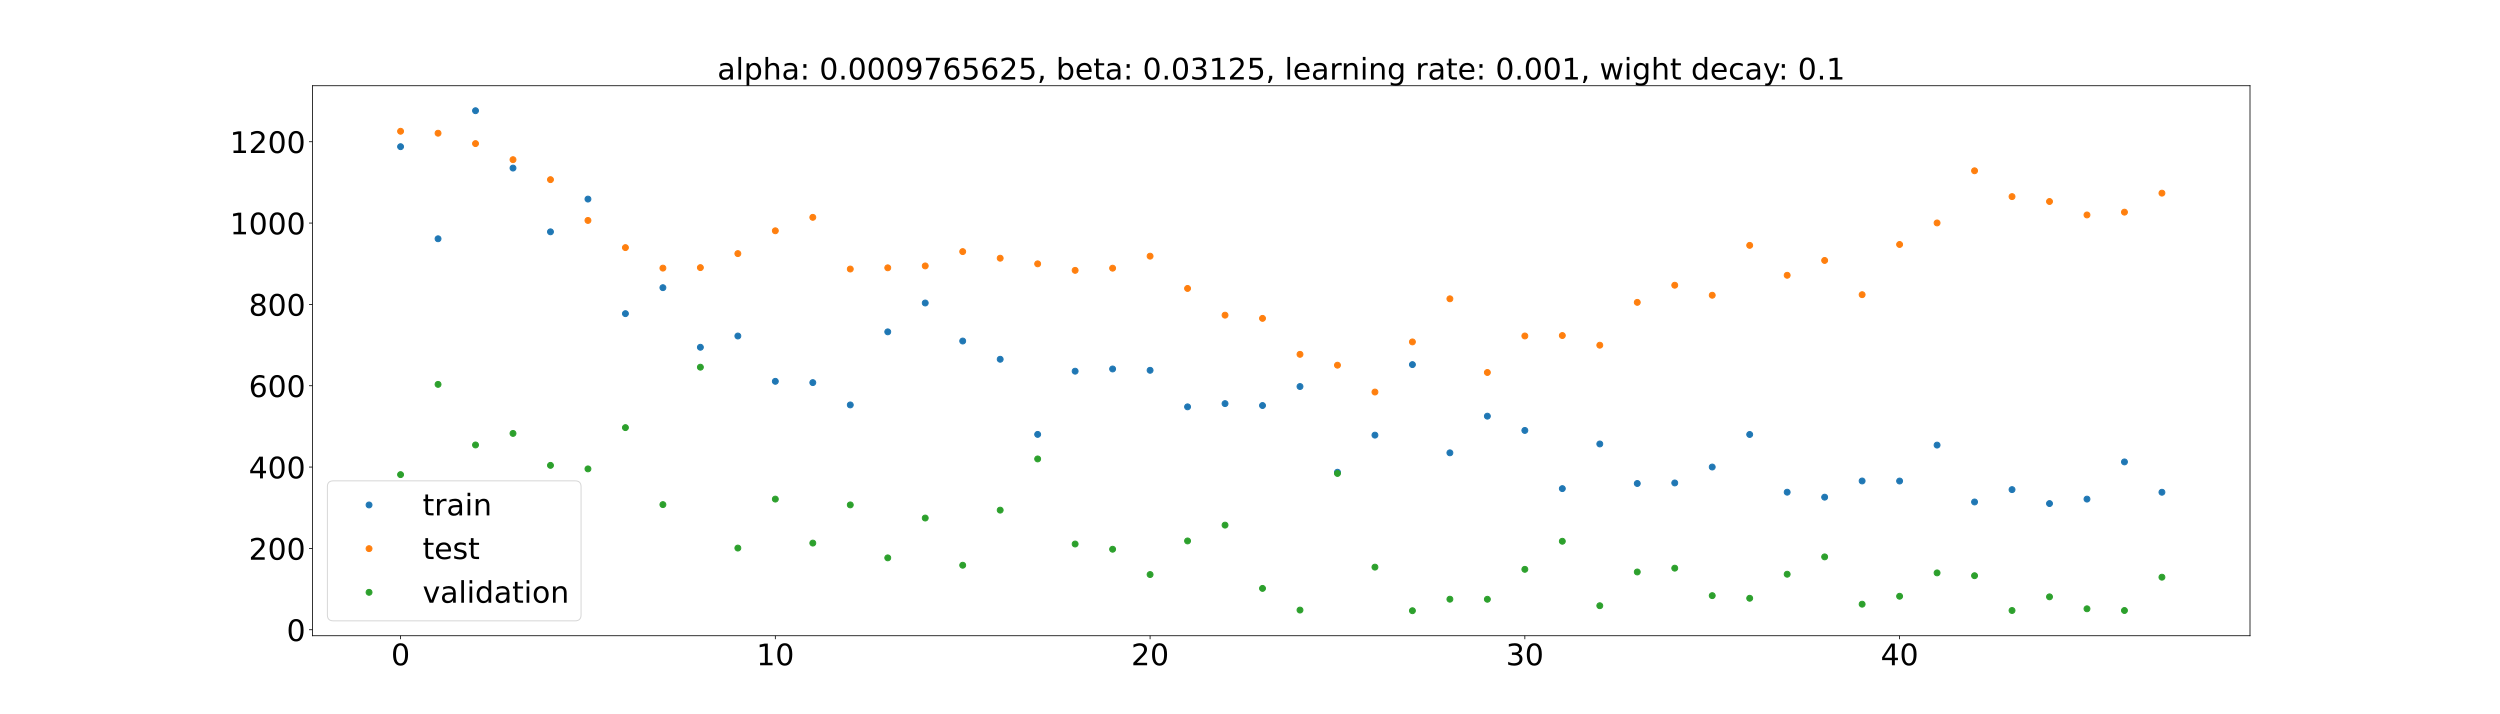 <?xml version="1.0" encoding="utf-8" standalone="no"?>
<!DOCTYPE svg PUBLIC "-//W3C//DTD SVG 1.1//EN"
  "http://www.w3.org/Graphics/SVG/1.1/DTD/svg11.dtd">
<!-- Created with matplotlib (https://matplotlib.org/) -->
<svg height="720pt" version="1.1" viewBox="0 0 2520 720" width="2520pt" xmlns="http://www.w3.org/2000/svg" xmlns:xlink="http://www.w3.org/1999/xlink">
 <defs>
  <style type="text/css">*{stroke-linecap:butt;stroke-linejoin:round;}</style>
 </defs>
 <g id="figure_1">
  <g id="patch_1">
   <path d="M 0 720 
L 2520 720 
L 2520 0 
L 0 0 
z
" style="fill:#ffffff;"/>
  </g>
  <g id="axes_1">
   <g id="patch_2">
    <path d="M 315 640.8 
L 2268 640.8 
L 2268 86.4 
L 315 86.4 
z
" style="fill:#ffffff;"/>
   </g>
   <g id="matplotlib.axis_1">
    <g id="xtick_1">
     <g id="line2d_1">
      <defs>
       <path d="M 0 0 
L 0 3.5 
" id="m01acfde7fe" style="stroke:#000000;stroke-width:0.8;"/>
      </defs>
      <g>
       <use style="stroke:#000000;stroke-width:0.8;" x="403.773" xlink:href="#m01acfde7fe" y="640.8"/>
      </g>
     </g>
     <g id="text_1">
      <!-- 0 -->
      <g transform="translate(394.229 670.595)scale(0.3 -0.3)">
       <defs>
        <path d="M 31.781 66.406 
Q 24.172 66.406 20.328 58.906 
Q 16.5 51.422 16.5 36.375 
Q 16.5 21.391 20.328 13.891 
Q 24.172 6.391 31.781 6.391 
Q 39.453 6.391 43.281 13.891 
Q 47.125 21.391 47.125 36.375 
Q 47.125 51.422 43.281 58.906 
Q 39.453 66.406 31.781 66.406 
z
M 31.781 74.219 
Q 44.047 74.219 50.516 64.516 
Q 56.984 54.828 56.984 36.375 
Q 56.984 17.969 50.516 8.266 
Q 44.047 -1.422 31.781 -1.422 
Q 19.531 -1.422 13.062 8.266 
Q 6.594 17.969 6.594 36.375 
Q 6.594 54.828 13.062 64.516 
Q 19.531 74.219 31.781 74.219 
z
" id="DejaVuSans-48"/>
       </defs>
       <use xlink:href="#DejaVuSans-48"/>
      </g>
     </g>
    </g>
    <g id="xtick_2">
     <g id="line2d_2">
      <g>
       <use style="stroke:#000000;stroke-width:0.8;" x="781.529" xlink:href="#m01acfde7fe" y="640.8"/>
      </g>
     </g>
     <g id="text_2">
      <!-- 10 -->
      <g transform="translate(762.442 670.595)scale(0.3 -0.3)">
       <defs>
        <path d="M 12.406 8.297 
L 28.516 8.297 
L 28.516 63.922 
L 10.984 60.406 
L 10.984 69.391 
L 28.422 72.906 
L 38.281 72.906 
L 38.281 8.297 
L 54.391 8.297 
L 54.391 0 
L 12.406 0 
z
" id="DejaVuSans-49"/>
       </defs>
       <use xlink:href="#DejaVuSans-49"/>
       <use x="63.623" xlink:href="#DejaVuSans-48"/>
      </g>
     </g>
    </g>
    <g id="xtick_3">
     <g id="line2d_3">
      <g>
       <use style="stroke:#000000;stroke-width:0.8;" x="1159.285" xlink:href="#m01acfde7fe" y="640.8"/>
      </g>
     </g>
     <g id="text_3">
      <!-- 20 -->
      <g transform="translate(1140.198 670.595)scale(0.3 -0.3)">
       <defs>
        <path d="M 19.188 8.297 
L 53.609 8.297 
L 53.609 0 
L 7.328 0 
L 7.328 8.297 
Q 12.938 14.109 22.625 23.891 
Q 32.328 33.688 34.812 36.531 
Q 39.547 41.844 41.422 45.531 
Q 43.312 49.219 43.312 52.781 
Q 43.312 58.594 39.234 62.25 
Q 35.156 65.922 28.609 65.922 
Q 23.969 65.922 18.812 64.312 
Q 13.672 62.703 7.812 59.422 
L 7.812 69.391 
Q 13.766 71.781 18.938 73 
Q 24.125 74.219 28.422 74.219 
Q 39.75 74.219 46.484 68.547 
Q 53.219 62.891 53.219 53.422 
Q 53.219 48.922 51.531 44.891 
Q 49.859 40.875 45.406 35.406 
Q 44.188 33.984 37.641 27.219 
Q 31.109 20.453 19.188 8.297 
z
" id="DejaVuSans-50"/>
       </defs>
       <use xlink:href="#DejaVuSans-50"/>
       <use x="63.623" xlink:href="#DejaVuSans-48"/>
      </g>
     </g>
    </g>
    <g id="xtick_4">
     <g id="line2d_4">
      <g>
       <use style="stroke:#000000;stroke-width:0.8;" x="1537.042" xlink:href="#m01acfde7fe" y="640.8"/>
      </g>
     </g>
     <g id="text_4">
      <!-- 30 -->
      <g transform="translate(1517.954 670.595)scale(0.3 -0.3)">
       <defs>
        <path d="M 40.578 39.312 
Q 47.656 37.797 51.625 33 
Q 55.609 28.219 55.609 21.188 
Q 55.609 10.406 48.188 4.484 
Q 40.766 -1.422 27.094 -1.422 
Q 22.516 -1.422 17.656 -0.516 
Q 12.797 0.391 7.625 2.203 
L 7.625 11.719 
Q 11.719 9.328 16.594 8.109 
Q 21.484 6.891 26.812 6.891 
Q 36.078 6.891 40.938 10.547 
Q 45.797 14.203 45.797 21.188 
Q 45.797 27.641 41.281 31.266 
Q 36.766 34.906 28.719 34.906 
L 20.219 34.906 
L 20.219 43.016 
L 29.109 43.016 
Q 36.375 43.016 40.234 45.922 
Q 44.094 48.828 44.094 54.297 
Q 44.094 59.906 40.109 62.906 
Q 36.141 65.922 28.719 65.922 
Q 24.656 65.922 20.016 65.031 
Q 15.375 64.156 9.812 62.312 
L 9.812 71.094 
Q 15.438 72.656 20.344 73.438 
Q 25.25 74.219 29.594 74.219 
Q 40.828 74.219 47.359 69.109 
Q 53.906 64.016 53.906 55.328 
Q 53.906 49.266 50.438 45.094 
Q 46.969 40.922 40.578 39.312 
z
" id="DejaVuSans-51"/>
       </defs>
       <use xlink:href="#DejaVuSans-51"/>
       <use x="63.623" xlink:href="#DejaVuSans-48"/>
      </g>
     </g>
    </g>
    <g id="xtick_5">
     <g id="line2d_5">
      <g>
       <use style="stroke:#000000;stroke-width:0.8;" x="1914.798" xlink:href="#m01acfde7fe" y="640.8"/>
      </g>
     </g>
     <g id="text_5">
      <!-- 40 -->
      <g transform="translate(1895.71 670.595)scale(0.3 -0.3)">
       <defs>
        <path d="M 37.797 64.312 
L 12.891 25.391 
L 37.797 25.391 
z
M 35.203 72.906 
L 47.609 72.906 
L 47.609 25.391 
L 58.016 25.391 
L 58.016 17.188 
L 47.609 17.188 
L 47.609 0 
L 37.797 0 
L 37.797 17.188 
L 4.891 17.188 
L 4.891 26.703 
z
" id="DejaVuSans-52"/>
       </defs>
       <use xlink:href="#DejaVuSans-52"/>
       <use x="63.623" xlink:href="#DejaVuSans-48"/>
      </g>
     </g>
    </g>
   </g>
   <g id="matplotlib.axis_2">
    <g id="ytick_1">
     <g id="line2d_6">
      <defs>
       <path d="M 0 0 
L -3.5 0 
" id="ma3437038e6" style="stroke:#000000;stroke-width:0.8;"/>
      </defs>
      <g>
       <use style="stroke:#000000;stroke-width:0.8;" x="315" xlink:href="#ma3437038e6" y="634.799"/>
      </g>
     </g>
     <g id="text_6">
      <!-- 0 -->
      <g transform="translate(288.913 646.197)scale(0.3 -0.3)">
       <use xlink:href="#DejaVuSans-48"/>
      </g>
     </g>
    </g>
    <g id="ytick_2">
     <g id="line2d_7">
      <g>
       <use style="stroke:#000000;stroke-width:0.8;" x="315" xlink:href="#ma3437038e6" y="552.807"/>
      </g>
     </g>
     <g id="text_7">
      <!-- 200 -->
      <g transform="translate(250.738 564.205)scale(0.3 -0.3)">
       <use xlink:href="#DejaVuSans-50"/>
       <use x="63.623" xlink:href="#DejaVuSans-48"/>
       <use x="127.246" xlink:href="#DejaVuSans-48"/>
      </g>
     </g>
    </g>
    <g id="ytick_3">
     <g id="line2d_8">
      <g>
       <use style="stroke:#000000;stroke-width:0.8;" x="315" xlink:href="#ma3437038e6" y="470.815"/>
      </g>
     </g>
     <g id="text_8">
      <!-- 400 -->
      <g transform="translate(250.738 482.213)scale(0.3 -0.3)">
       <use xlink:href="#DejaVuSans-52"/>
       <use x="63.623" xlink:href="#DejaVuSans-48"/>
       <use x="127.246" xlink:href="#DejaVuSans-48"/>
      </g>
     </g>
    </g>
    <g id="ytick_4">
     <g id="line2d_9">
      <g>
       <use style="stroke:#000000;stroke-width:0.8;" x="315" xlink:href="#ma3437038e6" y="388.824"/>
      </g>
     </g>
     <g id="text_9">
      <!-- 600 -->
      <g transform="translate(250.738 400.221)scale(0.3 -0.3)">
       <defs>
        <path d="M 33.016 40.375 
Q 26.375 40.375 22.484 35.828 
Q 18.609 31.297 18.609 23.391 
Q 18.609 15.531 22.484 10.953 
Q 26.375 6.391 33.016 6.391 
Q 39.656 6.391 43.531 10.953 
Q 47.406 15.531 47.406 23.391 
Q 47.406 31.297 43.531 35.828 
Q 39.656 40.375 33.016 40.375 
z
M 52.594 71.297 
L 52.594 62.312 
Q 48.875 64.062 45.094 64.984 
Q 41.312 65.922 37.594 65.922 
Q 27.828 65.922 22.672 59.328 
Q 17.531 52.734 16.797 39.406 
Q 19.672 43.656 24.016 45.922 
Q 28.375 48.188 33.594 48.188 
Q 44.578 48.188 50.953 41.516 
Q 57.328 34.859 57.328 23.391 
Q 57.328 12.156 50.688 5.359 
Q 44.047 -1.422 33.016 -1.422 
Q 20.359 -1.422 13.672 8.266 
Q 6.984 17.969 6.984 36.375 
Q 6.984 53.656 15.188 63.938 
Q 23.391 74.219 37.203 74.219 
Q 40.922 74.219 44.703 73.484 
Q 48.484 72.75 52.594 71.297 
z
" id="DejaVuSans-54"/>
       </defs>
       <use xlink:href="#DejaVuSans-54"/>
       <use x="63.623" xlink:href="#DejaVuSans-48"/>
       <use x="127.246" xlink:href="#DejaVuSans-48"/>
      </g>
     </g>
    </g>
    <g id="ytick_5">
     <g id="line2d_10">
      <g>
       <use style="stroke:#000000;stroke-width:0.8;" x="315" xlink:href="#ma3437038e6" y="306.832"/>
      </g>
     </g>
     <g id="text_10">
      <!-- 800 -->
      <g transform="translate(250.738 318.23)scale(0.3 -0.3)">
       <defs>
        <path d="M 31.781 34.625 
Q 24.75 34.625 20.719 30.859 
Q 16.703 27.094 16.703 20.516 
Q 16.703 13.922 20.719 10.156 
Q 24.75 6.391 31.781 6.391 
Q 38.812 6.391 42.859 10.172 
Q 46.922 13.969 46.922 20.516 
Q 46.922 27.094 42.891 30.859 
Q 38.875 34.625 31.781 34.625 
z
M 21.922 38.812 
Q 15.578 40.375 12.031 44.719 
Q 8.5 49.078 8.5 55.328 
Q 8.5 64.062 14.719 69.141 
Q 20.953 74.219 31.781 74.219 
Q 42.672 74.219 48.875 69.141 
Q 55.078 64.062 55.078 55.328 
Q 55.078 49.078 51.531 44.719 
Q 48 40.375 41.703 38.812 
Q 48.828 37.156 52.797 32.312 
Q 56.781 27.484 56.781 20.516 
Q 56.781 9.906 50.312 4.234 
Q 43.844 -1.422 31.781 -1.422 
Q 19.734 -1.422 13.25 4.234 
Q 6.781 9.906 6.781 20.516 
Q 6.781 27.484 10.781 32.312 
Q 14.797 37.156 21.922 38.812 
z
M 18.312 54.391 
Q 18.312 48.734 21.844 45.562 
Q 25.391 42.391 31.781 42.391 
Q 38.141 42.391 41.719 45.562 
Q 45.312 48.734 45.312 54.391 
Q 45.312 60.062 41.719 63.234 
Q 38.141 66.406 31.781 66.406 
Q 25.391 66.406 21.844 63.234 
Q 18.312 60.062 18.312 54.391 
z
" id="DejaVuSans-56"/>
       </defs>
       <use xlink:href="#DejaVuSans-56"/>
       <use x="63.623" xlink:href="#DejaVuSans-48"/>
       <use x="127.246" xlink:href="#DejaVuSans-48"/>
      </g>
     </g>
    </g>
    <g id="ytick_6">
     <g id="line2d_11">
      <g>
       <use style="stroke:#000000;stroke-width:0.8;" x="315" xlink:href="#ma3437038e6" y="224.84"/>
      </g>
     </g>
     <g id="text_11">
      <!-- 1000 -->
      <g transform="translate(231.65 236.238)scale(0.3 -0.3)">
       <use xlink:href="#DejaVuSans-49"/>
       <use x="63.623" xlink:href="#DejaVuSans-48"/>
       <use x="127.246" xlink:href="#DejaVuSans-48"/>
       <use x="190.869" xlink:href="#DejaVuSans-48"/>
      </g>
     </g>
    </g>
    <g id="ytick_7">
     <g id="line2d_12">
      <g>
       <use style="stroke:#000000;stroke-width:0.8;" x="315" xlink:href="#ma3437038e6" y="142.848"/>
      </g>
     </g>
     <g id="text_12">
      <!-- 1200 -->
      <g transform="translate(231.65 154.246)scale(0.3 -0.3)">
       <use xlink:href="#DejaVuSans-49"/>
       <use x="63.623" xlink:href="#DejaVuSans-50"/>
       <use x="127.246" xlink:href="#DejaVuSans-48"/>
       <use x="190.869" xlink:href="#DejaVuSans-48"/>
      </g>
     </g>
    </g>
   </g>
   <g id="line2d_13">
    <defs>
     <path d="M 0 3 
C 0.796 3 1.559 2.684 2.121 2.121 
C 2.684 1.559 3 0.796 3 0 
C 3 -0.796 2.684 -1.559 2.121 -2.121 
C 1.559 -2.684 0.796 -3 0 -3 
C -0.796 -3 -1.559 -2.684 -2.121 -2.121 
C -2.684 -1.559 -3 -0.796 -3 0 
C -3 0.796 -2.684 1.559 -2.121 2.121 
C -1.559 2.684 -0.796 3 0 3 
z
" id="mfdb5fc25f5" style="stroke:#1f77b4;"/>
    </defs>
    <g clip-path="url(#p5eaa0259e9)">
     <use style="fill:#1f77b4;stroke:#1f77b4;" x="403.773" xlink:href="#mfdb5fc25f5" y="147.852"/>
     <use style="fill:#1f77b4;stroke:#1f77b4;" x="441.548" xlink:href="#mfdb5fc25f5" y="240.673"/>
     <use style="fill:#1f77b4;stroke:#1f77b4;" x="479.324" xlink:href="#mfdb5fc25f5" y="111.6"/>
     <use style="fill:#1f77b4;stroke:#1f77b4;" x="517.1" xlink:href="#mfdb5fc25f5" y="169.41"/>
     <use style="fill:#1f77b4;stroke:#1f77b4;" x="554.875" xlink:href="#mfdb5fc25f5" y="233.68"/>
     <use style="fill:#1f77b4;stroke:#1f77b4;" x="592.651" xlink:href="#mfdb5fc25f5" y="200.671"/>
     <use style="fill:#1f77b4;stroke:#1f77b4;" x="630.426" xlink:href="#mfdb5fc25f5" y="316.157"/>
     <use style="fill:#1f77b4;stroke:#1f77b4;" x="668.202" xlink:href="#mfdb5fc25f5" y="289.969"/>
     <use style="fill:#1f77b4;stroke:#1f77b4;" x="705.978" xlink:href="#mfdb5fc25f5" y="350.04"/>
     <use style="fill:#1f77b4;stroke:#1f77b4;" x="743.753" xlink:href="#mfdb5fc25f5" y="338.701"/>
     <use style="fill:#1f77b4;stroke:#1f77b4;" x="781.529" xlink:href="#mfdb5fc25f5" y="384.371"/>
     <use style="fill:#1f77b4;stroke:#1f77b4;" x="819.305" xlink:href="#mfdb5fc25f5" y="385.666"/>
     <use style="fill:#1f77b4;stroke:#1f77b4;" x="857.08" xlink:href="#mfdb5fc25f5" y="408.165"/>
     <use style="fill:#1f77b4;stroke:#1f77b4;" x="894.856" xlink:href="#mfdb5fc25f5" y="334.497"/>
     <use style="fill:#1f77b4;stroke:#1f77b4;" x="932.632" xlink:href="#mfdb5fc25f5" y="305.415"/>
     <use style="fill:#1f77b4;stroke:#1f77b4;" x="970.407" xlink:href="#mfdb5fc25f5" y="343.755"/>
     <use style="fill:#1f77b4;stroke:#1f77b4;" x="1008.183" xlink:href="#mfdb5fc25f5" y="362.132"/>
     <use style="fill:#1f77b4;stroke:#1f77b4;" x="1045.958" xlink:href="#mfdb5fc25f5" y="437.869"/>
     <use style="fill:#1f77b4;stroke:#1f77b4;" x="1083.734" xlink:href="#mfdb5fc25f5" y="374.163"/>
     <use style="fill:#1f77b4;stroke:#1f77b4;" x="1121.51" xlink:href="#mfdb5fc25f5" y="371.923"/>
     <use style="fill:#1f77b4;stroke:#1f77b4;" x="1159.285" xlink:href="#mfdb5fc25f5" y="373.26"/>
     <use style="fill:#1f77b4;stroke:#1f77b4;" x="1197.061" xlink:href="#mfdb5fc25f5" y="410.091"/>
     <use style="fill:#1f77b4;stroke:#1f77b4;" x="1234.837" xlink:href="#mfdb5fc25f5" y="406.839"/>
     <use style="fill:#1f77b4;stroke:#1f77b4;" x="1272.612" xlink:href="#mfdb5fc25f5" y="408.763"/>
     <use style="fill:#1f77b4;stroke:#1f77b4;" x="1310.388" xlink:href="#mfdb5fc25f5" y="389.617"/>
     <use style="fill:#1f77b4;stroke:#1f77b4;" x="1348.163" xlink:href="#mfdb5fc25f5" y="475.997"/>
     <use style="fill:#1f77b4;stroke:#1f77b4;" x="1385.939" xlink:href="#mfdb5fc25f5" y="438.618"/>
     <use style="fill:#1f77b4;stroke:#1f77b4;" x="1423.715" xlink:href="#mfdb5fc25f5" y="367.517"/>
     <use style="fill:#1f77b4;stroke:#1f77b4;" x="1461.49" xlink:href="#mfdb5fc25f5" y="456.433"/>
     <use style="fill:#1f77b4;stroke:#1f77b4;" x="1499.266" xlink:href="#mfdb5fc25f5" y="419.49"/>
     <use style="fill:#1f77b4;stroke:#1f77b4;" x="1537.042" xlink:href="#mfdb5fc25f5" y="433.883"/>
     <use style="fill:#1f77b4;stroke:#1f77b4;" x="1574.817" xlink:href="#mfdb5fc25f5" y="492.528"/>
     <use style="fill:#1f77b4;stroke:#1f77b4;" x="1612.593" xlink:href="#mfdb5fc25f5" y="447.511"/>
     <use style="fill:#1f77b4;stroke:#1f77b4;" x="1650.368" xlink:href="#mfdb5fc25f5" y="487.354"/>
     <use style="fill:#1f77b4;stroke:#1f77b4;" x="1688.144" xlink:href="#mfdb5fc25f5" y="486.813"/>
     <use style="fill:#1f77b4;stroke:#1f77b4;" x="1725.92" xlink:href="#mfdb5fc25f5" y="470.756"/>
     <use style="fill:#1f77b4;stroke:#1f77b4;" x="1763.695" xlink:href="#mfdb5fc25f5" y="437.953"/>
     <use style="fill:#1f77b4;stroke:#1f77b4;" x="1801.471" xlink:href="#mfdb5fc25f5" y="496.131"/>
     <use style="fill:#1f77b4;stroke:#1f77b4;" x="1839.247" xlink:href="#mfdb5fc25f5" y="501.143"/>
     <use style="fill:#1f77b4;stroke:#1f77b4;" x="1877.022" xlink:href="#mfdb5fc25f5" y="484.818"/>
     <use style="fill:#1f77b4;stroke:#1f77b4;" x="1914.798" xlink:href="#mfdb5fc25f5" y="484.878"/>
     <use style="fill:#1f77b4;stroke:#1f77b4;" x="1952.574" xlink:href="#mfdb5fc25f5" y="448.659"/>
     <use style="fill:#1f77b4;stroke:#1f77b4;" x="1990.349" xlink:href="#mfdb5fc25f5" y="505.989"/>
     <use style="fill:#1f77b4;stroke:#1f77b4;" x="2028.125" xlink:href="#mfdb5fc25f5" y="493.523"/>
     <use style="fill:#1f77b4;stroke:#1f77b4;" x="2065.9" xlink:href="#mfdb5fc25f5" y="507.587"/>
     <use style="fill:#1f77b4;stroke:#1f77b4;" x="2103.676" xlink:href="#mfdb5fc25f5" y="503.096"/>
     <use style="fill:#1f77b4;stroke:#1f77b4;" x="2141.452" xlink:href="#mfdb5fc25f5" y="465.604"/>
     <use style="fill:#1f77b4;stroke:#1f77b4;" x="2179.227" xlink:href="#mfdb5fc25f5" y="496.189"/>
    </g>
   </g>
   <g id="line2d_14">
    <defs>
     <path d="M 0 3 
C 0.796 3 1.559 2.684 2.121 2.121 
C 2.684 1.559 3 0.796 3 0 
C 3 -0.796 2.684 -1.559 2.121 -2.121 
C 1.559 -2.684 0.796 -3 0 -3 
C -0.796 -3 -1.559 -2.684 -2.121 -2.121 
C -2.684 -1.559 -3 -0.796 -3 0 
C -3 0.796 -2.684 1.559 -2.121 2.121 
C -1.559 2.684 -0.796 3 0 3 
z
" id="mbc78e865f7" style="stroke:#ff7f0e;"/>
    </defs>
    <g clip-path="url(#p5eaa0259e9)">
     <use style="fill:#ff7f0e;stroke:#ff7f0e;" x="403.773" xlink:href="#mbc78e865f7" y="132.305"/>
     <use style="fill:#ff7f0e;stroke:#ff7f0e;" x="441.548" xlink:href="#mbc78e865f7" y="134.283"/>
     <use style="fill:#ff7f0e;stroke:#ff7f0e;" x="479.324" xlink:href="#mbc78e865f7" y="144.746"/>
     <use style="fill:#ff7f0e;stroke:#ff7f0e;" x="517.1" xlink:href="#mbc78e865f7" y="160.94"/>
     <use style="fill:#ff7f0e;stroke:#ff7f0e;" x="554.875" xlink:href="#mbc78e865f7" y="181.08"/>
     <use style="fill:#ff7f0e;stroke:#ff7f0e;" x="592.651" xlink:href="#mbc78e865f7" y="222.209"/>
     <use style="fill:#ff7f0e;stroke:#ff7f0e;" x="630.426" xlink:href="#mbc78e865f7" y="249.583"/>
     <use style="fill:#ff7f0e;stroke:#ff7f0e;" x="668.202" xlink:href="#mbc78e865f7" y="270.257"/>
     <use style="fill:#ff7f0e;stroke:#ff7f0e;" x="705.978" xlink:href="#mbc78e865f7" y="269.748"/>
     <use style="fill:#ff7f0e;stroke:#ff7f0e;" x="743.753" xlink:href="#mbc78e865f7" y="255.63"/>
     <use style="fill:#ff7f0e;stroke:#ff7f0e;" x="781.529" xlink:href="#mbc78e865f7" y="232.63"/>
     <use style="fill:#ff7f0e;stroke:#ff7f0e;" x="819.305" xlink:href="#mbc78e865f7" y="219.072"/>
     <use style="fill:#ff7f0e;stroke:#ff7f0e;" x="857.08" xlink:href="#mbc78e865f7" y="271.181"/>
     <use style="fill:#ff7f0e;stroke:#ff7f0e;" x="894.856" xlink:href="#mbc78e865f7" y="269.947"/>
     <use style="fill:#ff7f0e;stroke:#ff7f0e;" x="932.632" xlink:href="#mbc78e865f7" y="268.042"/>
     <use style="fill:#ff7f0e;stroke:#ff7f0e;" x="970.407" xlink:href="#mbc78e865f7" y="253.614"/>
     <use style="fill:#ff7f0e;stroke:#ff7f0e;" x="1008.183" xlink:href="#mbc78e865f7" y="260.273"/>
     <use style="fill:#ff7f0e;stroke:#ff7f0e;" x="1045.958" xlink:href="#mbc78e865f7" y="265.947"/>
     <use style="fill:#ff7f0e;stroke:#ff7f0e;" x="1083.734" xlink:href="#mbc78e865f7" y="272.513"/>
     <use style="fill:#ff7f0e;stroke:#ff7f0e;" x="1121.51" xlink:href="#mbc78e865f7" y="270.318"/>
     <use style="fill:#ff7f0e;stroke:#ff7f0e;" x="1159.285" xlink:href="#mbc78e865f7" y="258.218"/>
     <use style="fill:#ff7f0e;stroke:#ff7f0e;" x="1197.061" xlink:href="#mbc78e865f7" y="290.746"/>
     <use style="fill:#ff7f0e;stroke:#ff7f0e;" x="1234.837" xlink:href="#mbc78e865f7" y="317.686"/>
     <use style="fill:#ff7f0e;stroke:#ff7f0e;" x="1272.612" xlink:href="#mbc78e865f7" y="320.912"/>
     <use style="fill:#ff7f0e;stroke:#ff7f0e;" x="1310.388" xlink:href="#mbc78e865f7" y="357.167"/>
     <use style="fill:#ff7f0e;stroke:#ff7f0e;" x="1348.163" xlink:href="#mbc78e865f7" y="368.102"/>
     <use style="fill:#ff7f0e;stroke:#ff7f0e;" x="1385.939" xlink:href="#mbc78e865f7" y="395.171"/>
     <use style="fill:#ff7f0e;stroke:#ff7f0e;" x="1423.715" xlink:href="#mbc78e865f7" y="344.644"/>
     <use style="fill:#ff7f0e;stroke:#ff7f0e;" x="1461.49" xlink:href="#mbc78e865f7" y="301.181"/>
     <use style="fill:#ff7f0e;stroke:#ff7f0e;" x="1499.266" xlink:href="#mbc78e865f7" y="375.455"/>
     <use style="fill:#ff7f0e;stroke:#ff7f0e;" x="1537.042" xlink:href="#mbc78e865f7" y="338.656"/>
     <use style="fill:#ff7f0e;stroke:#ff7f0e;" x="1574.817" xlink:href="#mbc78e865f7" y="338.213"/>
     <use style="fill:#ff7f0e;stroke:#ff7f0e;" x="1612.593" xlink:href="#mbc78e865f7" y="347.964"/>
     <use style="fill:#ff7f0e;stroke:#ff7f0e;" x="1650.368" xlink:href="#mbc78e865f7" y="304.774"/>
     <use style="fill:#ff7f0e;stroke:#ff7f0e;" x="1688.144" xlink:href="#mbc78e865f7" y="287.502"/>
     <use style="fill:#ff7f0e;stroke:#ff7f0e;" x="1725.92" xlink:href="#mbc78e865f7" y="297.603"/>
     <use style="fill:#ff7f0e;stroke:#ff7f0e;" x="1763.695" xlink:href="#mbc78e865f7" y="247.318"/>
     <use style="fill:#ff7f0e;stroke:#ff7f0e;" x="1801.471" xlink:href="#mbc78e865f7" y="277.476"/>
     <use style="fill:#ff7f0e;stroke:#ff7f0e;" x="1839.247" xlink:href="#mbc78e865f7" y="262.528"/>
     <use style="fill:#ff7f0e;stroke:#ff7f0e;" x="1877.022" xlink:href="#mbc78e865f7" y="297.034"/>
     <use style="fill:#ff7f0e;stroke:#ff7f0e;" x="1914.798" xlink:href="#mbc78e865f7" y="246.433"/>
     <use style="fill:#ff7f0e;stroke:#ff7f0e;" x="1952.574" xlink:href="#mbc78e865f7" y="224.721"/>
     <use style="fill:#ff7f0e;stroke:#ff7f0e;" x="1990.349" xlink:href="#mbc78e865f7" y="172.149"/>
     <use style="fill:#ff7f0e;stroke:#ff7f0e;" x="2028.125" xlink:href="#mbc78e865f7" y="198.173"/>
     <use style="fill:#ff7f0e;stroke:#ff7f0e;" x="2065.9" xlink:href="#mbc78e865f7" y="203.109"/>
     <use style="fill:#ff7f0e;stroke:#ff7f0e;" x="2103.676" xlink:href="#mbc78e865f7" y="216.668"/>
     <use style="fill:#ff7f0e;stroke:#ff7f0e;" x="2141.452" xlink:href="#mbc78e865f7" y="213.854"/>
     <use style="fill:#ff7f0e;stroke:#ff7f0e;" x="2179.227" xlink:href="#mbc78e865f7" y="194.698"/>
    </g>
   </g>
   <g id="line2d_15">
    <defs>
     <path d="M 0 3 
C 0.796 3 1.559 2.684 2.121 2.121 
C 2.684 1.559 3 0.796 3 0 
C 3 -0.796 2.684 -1.559 2.121 -2.121 
C 1.559 -2.684 0.796 -3 0 -3 
C -0.796 -3 -1.559 -2.684 -2.121 -2.121 
C -2.684 -1.559 -3 -0.796 -3 0 
C -3 0.796 -2.684 1.559 -2.121 2.121 
C -1.559 2.684 -0.796 3 0 3 
z
" id="mb1231f9fb2" style="stroke:#2ca02c;"/>
    </defs>
    <g clip-path="url(#p5eaa0259e9)">
     <use style="fill:#2ca02c;stroke:#2ca02c;" x="403.773" xlink:href="#mb1231f9fb2" y="478.424"/>
     <use style="fill:#2ca02c;stroke:#2ca02c;" x="441.548" xlink:href="#mb1231f9fb2" y="387.453"/>
     <use style="fill:#2ca02c;stroke:#2ca02c;" x="479.324" xlink:href="#mb1231f9fb2" y="448.519"/>
     <use style="fill:#2ca02c;stroke:#2ca02c;" x="517.1" xlink:href="#mb1231f9fb2" y="436.891"/>
     <use style="fill:#2ca02c;stroke:#2ca02c;" x="554.875" xlink:href="#mb1231f9fb2" y="469.084"/>
     <use style="fill:#2ca02c;stroke:#2ca02c;" x="592.651" xlink:href="#mb1231f9fb2" y="472.632"/>
     <use style="fill:#2ca02c;stroke:#2ca02c;" x="630.426" xlink:href="#mb1231f9fb2" y="431.039"/>
     <use style="fill:#2ca02c;stroke:#2ca02c;" x="668.202" xlink:href="#mb1231f9fb2" y="508.639"/>
     <use style="fill:#2ca02c;stroke:#2ca02c;" x="705.978" xlink:href="#mb1231f9fb2" y="370.124"/>
     <use style="fill:#2ca02c;stroke:#2ca02c;" x="743.753" xlink:href="#mb1231f9fb2" y="552.452"/>
     <use style="fill:#2ca02c;stroke:#2ca02c;" x="781.529" xlink:href="#mb1231f9fb2" y="503.088"/>
     <use style="fill:#2ca02c;stroke:#2ca02c;" x="819.305" xlink:href="#mb1231f9fb2" y="547.43"/>
     <use style="fill:#2ca02c;stroke:#2ca02c;" x="857.08" xlink:href="#mb1231f9fb2" y="508.932"/>
     <use style="fill:#2ca02c;stroke:#2ca02c;" x="894.856" xlink:href="#mb1231f9fb2" y="562.32"/>
     <use style="fill:#2ca02c;stroke:#2ca02c;" x="932.632" xlink:href="#mb1231f9fb2" y="522.179"/>
     <use style="fill:#2ca02c;stroke:#2ca02c;" x="970.407" xlink:href="#mb1231f9fb2" y="569.75"/>
     <use style="fill:#2ca02c;stroke:#2ca02c;" x="1008.183" xlink:href="#mb1231f9fb2" y="514.218"/>
     <use style="fill:#2ca02c;stroke:#2ca02c;" x="1045.958" xlink:href="#mb1231f9fb2" y="462.599"/>
     <use style="fill:#2ca02c;stroke:#2ca02c;" x="1083.734" xlink:href="#mb1231f9fb2" y="548.36"/>
     <use style="fill:#2ca02c;stroke:#2ca02c;" x="1121.51" xlink:href="#mb1231f9fb2" y="553.627"/>
     <use style="fill:#2ca02c;stroke:#2ca02c;" x="1159.285" xlink:href="#mb1231f9fb2" y="579.138"/>
     <use style="fill:#2ca02c;stroke:#2ca02c;" x="1197.061" xlink:href="#mb1231f9fb2" y="545.267"/>
     <use style="fill:#2ca02c;stroke:#2ca02c;" x="1234.837" xlink:href="#mb1231f9fb2" y="529.322"/>
     <use style="fill:#2ca02c;stroke:#2ca02c;" x="1272.612" xlink:href="#mb1231f9fb2" y="593.103"/>
     <use style="fill:#2ca02c;stroke:#2ca02c;" x="1310.388" xlink:href="#mb1231f9fb2" y="614.949"/>
     <use style="fill:#2ca02c;stroke:#2ca02c;" x="1348.163" xlink:href="#mb1231f9fb2" y="477.236"/>
     <use style="fill:#2ca02c;stroke:#2ca02c;" x="1385.939" xlink:href="#mb1231f9fb2" y="571.672"/>
     <use style="fill:#2ca02c;stroke:#2ca02c;" x="1423.715" xlink:href="#mb1231f9fb2" y="615.6"/>
     <use style="fill:#2ca02c;stroke:#2ca02c;" x="1461.49" xlink:href="#mb1231f9fb2" y="603.992"/>
     <use style="fill:#2ca02c;stroke:#2ca02c;" x="1499.266" xlink:href="#mb1231f9fb2" y="604.049"/>
     <use style="fill:#2ca02c;stroke:#2ca02c;" x="1537.042" xlink:href="#mb1231f9fb2" y="573.881"/>
     <use style="fill:#2ca02c;stroke:#2ca02c;" x="1574.817" xlink:href="#mb1231f9fb2" y="545.587"/>
     <use style="fill:#2ca02c;stroke:#2ca02c;" x="1612.593" xlink:href="#mb1231f9fb2" y="610.567"/>
     <use style="fill:#2ca02c;stroke:#2ca02c;" x="1650.368" xlink:href="#mb1231f9fb2" y="576.55"/>
     <use style="fill:#2ca02c;stroke:#2ca02c;" x="1688.144" xlink:href="#mb1231f9fb2" y="572.708"/>
     <use style="fill:#2ca02c;stroke:#2ca02c;" x="1725.92" xlink:href="#mb1231f9fb2" y="600.408"/>
     <use style="fill:#2ca02c;stroke:#2ca02c;" x="1763.695" xlink:href="#mb1231f9fb2" y="603.046"/>
     <use style="fill:#2ca02c;stroke:#2ca02c;" x="1801.471" xlink:href="#mb1231f9fb2" y="578.816"/>
     <use style="fill:#2ca02c;stroke:#2ca02c;" x="1839.247" xlink:href="#mb1231f9fb2" y="561.332"/>
     <use style="fill:#2ca02c;stroke:#2ca02c;" x="1877.022" xlink:href="#mb1231f9fb2" y="609.022"/>
     <use style="fill:#2ca02c;stroke:#2ca02c;" x="1914.798" xlink:href="#mb1231f9fb2" y="601.015"/>
     <use style="fill:#2ca02c;stroke:#2ca02c;" x="1952.574" xlink:href="#mb1231f9fb2" y="577.463"/>
     <use style="fill:#2ca02c;stroke:#2ca02c;" x="1990.349" xlink:href="#mb1231f9fb2" y="580.31"/>
     <use style="fill:#2ca02c;stroke:#2ca02c;" x="2028.125" xlink:href="#mb1231f9fb2" y="615.379"/>
     <use style="fill:#2ca02c;stroke:#2ca02c;" x="2065.9" xlink:href="#mb1231f9fb2" y="601.611"/>
     <use style="fill:#2ca02c;stroke:#2ca02c;" x="2103.676" xlink:href="#mb1231f9fb2" y="613.657"/>
     <use style="fill:#2ca02c;stroke:#2ca02c;" x="2141.452" xlink:href="#mb1231f9fb2" y="615.387"/>
     <use style="fill:#2ca02c;stroke:#2ca02c;" x="2179.227" xlink:href="#mb1231f9fb2" y="581.811"/>
    </g>
   </g>
   <g id="patch_3">
    <path d="M 315 640.8 
L 315 86.4 
" style="fill:none;stroke:#000000;stroke-linecap:square;stroke-linejoin:miter;stroke-width:0.8;"/>
   </g>
   <g id="patch_4">
    <path d="M 2268 640.8 
L 2268 86.4 
" style="fill:none;stroke:#000000;stroke-linecap:square;stroke-linejoin:miter;stroke-width:0.8;"/>
   </g>
   <g id="patch_5">
    <path d="M 315 640.8 
L 2268 640.8 
" style="fill:none;stroke:#000000;stroke-linecap:square;stroke-linejoin:miter;stroke-width:0.8;"/>
   </g>
   <g id="patch_6">
    <path d="M 315 86.4 
L 2268 86.4 
" style="fill:none;stroke:#000000;stroke-linecap:square;stroke-linejoin:miter;stroke-width:0.8;"/>
   </g>
   <g id="text_13">
    <!-- alpha: 0.0009765625, beta: 0.03125, learning rate: 0.001, wight decay: 0.1 -->
    <g transform="translate(723.11 80.161)scale(0.3 -0.3)">
     <defs>
      <path d="M 34.281 27.484 
Q 23.391 27.484 19.188 25 
Q 14.984 22.516 14.984 16.5 
Q 14.984 11.719 18.141 8.906 
Q 21.297 6.109 26.703 6.109 
Q 34.188 6.109 38.703 11.406 
Q 43.219 16.703 43.219 25.484 
L 43.219 27.484 
z
M 52.203 31.203 
L 52.203 0 
L 43.219 0 
L 43.219 8.297 
Q 40.141 3.328 35.547 0.953 
Q 30.953 -1.422 24.312 -1.422 
Q 15.922 -1.422 10.953 3.297 
Q 6 8.016 6 15.922 
Q 6 25.141 12.172 29.828 
Q 18.359 34.516 30.609 34.516 
L 43.219 34.516 
L 43.219 35.406 
Q 43.219 41.609 39.141 45 
Q 35.062 48.391 27.688 48.391 
Q 23 48.391 18.547 47.266 
Q 14.109 46.141 10.016 43.891 
L 10.016 52.203 
Q 14.938 54.109 19.578 55.047 
Q 24.219 56 28.609 56 
Q 40.484 56 46.344 49.844 
Q 52.203 43.703 52.203 31.203 
z
" id="DejaVuSans-97"/>
      <path d="M 9.422 75.984 
L 18.406 75.984 
L 18.406 0 
L 9.422 0 
z
" id="DejaVuSans-108"/>
      <path d="M 18.109 8.203 
L 18.109 -20.797 
L 9.078 -20.797 
L 9.078 54.688 
L 18.109 54.688 
L 18.109 46.391 
Q 20.953 51.266 25.266 53.625 
Q 29.594 56 35.594 56 
Q 45.562 56 51.781 48.094 
Q 58.016 40.188 58.016 27.297 
Q 58.016 14.406 51.781 6.484 
Q 45.562 -1.422 35.594 -1.422 
Q 29.594 -1.422 25.266 0.953 
Q 20.953 3.328 18.109 8.203 
z
M 48.688 27.297 
Q 48.688 37.203 44.609 42.844 
Q 40.531 48.484 33.406 48.484 
Q 26.266 48.484 22.188 42.844 
Q 18.109 37.203 18.109 27.297 
Q 18.109 17.391 22.188 11.75 
Q 26.266 6.109 33.406 6.109 
Q 40.531 6.109 44.609 11.75 
Q 48.688 17.391 48.688 27.297 
z
" id="DejaVuSans-112"/>
      <path d="M 54.891 33.016 
L 54.891 0 
L 45.906 0 
L 45.906 32.719 
Q 45.906 40.484 42.875 44.328 
Q 39.844 48.188 33.797 48.188 
Q 26.516 48.188 22.312 43.547 
Q 18.109 38.922 18.109 30.906 
L 18.109 0 
L 9.078 0 
L 9.078 75.984 
L 18.109 75.984 
L 18.109 46.188 
Q 21.344 51.125 25.703 53.562 
Q 30.078 56 35.797 56 
Q 45.219 56 50.047 50.172 
Q 54.891 44.344 54.891 33.016 
z
" id="DejaVuSans-104"/>
      <path d="M 11.719 12.406 
L 22.016 12.406 
L 22.016 0 
L 11.719 0 
z
M 11.719 51.703 
L 22.016 51.703 
L 22.016 39.312 
L 11.719 39.312 
z
" id="DejaVuSans-58"/>
      <path id="DejaVuSans-32"/>
      <path d="M 10.688 12.406 
L 21 12.406 
L 21 0 
L 10.688 0 
z
" id="DejaVuSans-46"/>
      <path d="M 10.984 1.516 
L 10.984 10.5 
Q 14.703 8.734 18.5 7.812 
Q 22.312 6.891 25.984 6.891 
Q 35.75 6.891 40.891 13.453 
Q 46.047 20.016 46.781 33.406 
Q 43.953 29.203 39.594 26.953 
Q 35.25 24.703 29.984 24.703 
Q 19.047 24.703 12.672 31.312 
Q 6.297 37.938 6.297 49.422 
Q 6.297 60.641 12.938 67.422 
Q 19.578 74.219 30.609 74.219 
Q 43.266 74.219 49.922 64.516 
Q 56.594 54.828 56.594 36.375 
Q 56.594 19.141 48.406 8.859 
Q 40.234 -1.422 26.422 -1.422 
Q 22.703 -1.422 18.891 -0.688 
Q 15.094 0.047 10.984 1.516 
z
M 30.609 32.422 
Q 37.25 32.422 41.125 36.953 
Q 45.016 41.5 45.016 49.422 
Q 45.016 57.281 41.125 61.844 
Q 37.25 66.406 30.609 66.406 
Q 23.969 66.406 20.094 61.844 
Q 16.219 57.281 16.219 49.422 
Q 16.219 41.5 20.094 36.953 
Q 23.969 32.422 30.609 32.422 
z
" id="DejaVuSans-57"/>
      <path d="M 8.203 72.906 
L 55.078 72.906 
L 55.078 68.703 
L 28.609 0 
L 18.312 0 
L 43.219 64.594 
L 8.203 64.594 
z
" id="DejaVuSans-55"/>
      <path d="M 10.797 72.906 
L 49.516 72.906 
L 49.516 64.594 
L 19.828 64.594 
L 19.828 46.734 
Q 21.969 47.469 24.109 47.828 
Q 26.266 48.188 28.422 48.188 
Q 40.625 48.188 47.75 41.5 
Q 54.891 34.812 54.891 23.391 
Q 54.891 11.625 47.562 5.094 
Q 40.234 -1.422 26.906 -1.422 
Q 22.312 -1.422 17.547 -0.641 
Q 12.797 0.141 7.719 1.703 
L 7.719 11.625 
Q 12.109 9.234 16.797 8.062 
Q 21.484 6.891 26.703 6.891 
Q 35.156 6.891 40.078 11.328 
Q 45.016 15.766 45.016 23.391 
Q 45.016 31 40.078 35.438 
Q 35.156 39.891 26.703 39.891 
Q 22.75 39.891 18.812 39.016 
Q 14.891 38.141 10.797 36.281 
z
" id="DejaVuSans-53"/>
      <path d="M 11.719 12.406 
L 22.016 12.406 
L 22.016 4 
L 14.016 -11.625 
L 7.719 -11.625 
L 11.719 4 
z
" id="DejaVuSans-44"/>
      <path d="M 48.688 27.297 
Q 48.688 37.203 44.609 42.844 
Q 40.531 48.484 33.406 48.484 
Q 26.266 48.484 22.188 42.844 
Q 18.109 37.203 18.109 27.297 
Q 18.109 17.391 22.188 11.75 
Q 26.266 6.109 33.406 6.109 
Q 40.531 6.109 44.609 11.75 
Q 48.688 17.391 48.688 27.297 
z
M 18.109 46.391 
Q 20.953 51.266 25.266 53.625 
Q 29.594 56 35.594 56 
Q 45.562 56 51.781 48.094 
Q 58.016 40.188 58.016 27.297 
Q 58.016 14.406 51.781 6.484 
Q 45.562 -1.422 35.594 -1.422 
Q 29.594 -1.422 25.266 0.953 
Q 20.953 3.328 18.109 8.203 
L 18.109 0 
L 9.078 0 
L 9.078 75.984 
L 18.109 75.984 
z
" id="DejaVuSans-98"/>
      <path d="M 56.203 29.594 
L 56.203 25.203 
L 14.891 25.203 
Q 15.484 15.922 20.484 11.062 
Q 25.484 6.203 34.422 6.203 
Q 39.594 6.203 44.453 7.469 
Q 49.312 8.734 54.109 11.281 
L 54.109 2.781 
Q 49.266 0.734 44.188 -0.344 
Q 39.109 -1.422 33.891 -1.422 
Q 20.797 -1.422 13.156 6.188 
Q 5.516 13.812 5.516 26.812 
Q 5.516 40.234 12.766 48.109 
Q 20.016 56 32.328 56 
Q 43.359 56 49.781 48.891 
Q 56.203 41.797 56.203 29.594 
z
M 47.219 32.234 
Q 47.125 39.594 43.094 43.984 
Q 39.062 48.391 32.422 48.391 
Q 24.906 48.391 20.391 44.141 
Q 15.875 39.891 15.188 32.172 
z
" id="DejaVuSans-101"/>
      <path d="M 18.312 70.219 
L 18.312 54.688 
L 36.812 54.688 
L 36.812 47.703 
L 18.312 47.703 
L 18.312 18.016 
Q 18.312 11.328 20.141 9.422 
Q 21.969 7.516 27.594 7.516 
L 36.812 7.516 
L 36.812 0 
L 27.594 0 
Q 17.188 0 13.234 3.875 
Q 9.281 7.766 9.281 18.016 
L 9.281 47.703 
L 2.688 47.703 
L 2.688 54.688 
L 9.281 54.688 
L 9.281 70.219 
z
" id="DejaVuSans-116"/>
      <path d="M 41.109 46.297 
Q 39.594 47.172 37.812 47.578 
Q 36.031 48 33.891 48 
Q 26.266 48 22.188 43.047 
Q 18.109 38.094 18.109 28.812 
L 18.109 0 
L 9.078 0 
L 9.078 54.688 
L 18.109 54.688 
L 18.109 46.188 
Q 20.953 51.172 25.484 53.578 
Q 30.031 56 36.531 56 
Q 37.453 56 38.578 55.875 
Q 39.703 55.766 41.062 55.516 
z
" id="DejaVuSans-114"/>
      <path d="M 54.891 33.016 
L 54.891 0 
L 45.906 0 
L 45.906 32.719 
Q 45.906 40.484 42.875 44.328 
Q 39.844 48.188 33.797 48.188 
Q 26.516 48.188 22.312 43.547 
Q 18.109 38.922 18.109 30.906 
L 18.109 0 
L 9.078 0 
L 9.078 54.688 
L 18.109 54.688 
L 18.109 46.188 
Q 21.344 51.125 25.703 53.562 
Q 30.078 56 35.797 56 
Q 45.219 56 50.047 50.172 
Q 54.891 44.344 54.891 33.016 
z
" id="DejaVuSans-110"/>
      <path d="M 9.422 54.688 
L 18.406 54.688 
L 18.406 0 
L 9.422 0 
z
M 9.422 75.984 
L 18.406 75.984 
L 18.406 64.594 
L 9.422 64.594 
z
" id="DejaVuSans-105"/>
      <path d="M 45.406 27.984 
Q 45.406 37.75 41.375 43.109 
Q 37.359 48.484 30.078 48.484 
Q 22.859 48.484 18.828 43.109 
Q 14.797 37.75 14.797 27.984 
Q 14.797 18.266 18.828 12.891 
Q 22.859 7.516 30.078 7.516 
Q 37.359 7.516 41.375 12.891 
Q 45.406 18.266 45.406 27.984 
z
M 54.391 6.781 
Q 54.391 -7.172 48.188 -13.984 
Q 42 -20.797 29.203 -20.797 
Q 24.469 -20.797 20.266 -20.094 
Q 16.062 -19.391 12.109 -17.922 
L 12.109 -9.188 
Q 16.062 -11.328 19.922 -12.344 
Q 23.781 -13.375 27.781 -13.375 
Q 36.625 -13.375 41.016 -8.766 
Q 45.406 -4.156 45.406 5.172 
L 45.406 9.625 
Q 42.625 4.781 38.281 2.391 
Q 33.938 0 27.875 0 
Q 17.828 0 11.672 7.656 
Q 5.516 15.328 5.516 27.984 
Q 5.516 40.672 11.672 48.328 
Q 17.828 56 27.875 56 
Q 33.938 56 38.281 53.609 
Q 42.625 51.219 45.406 46.391 
L 45.406 54.688 
L 54.391 54.688 
z
" id="DejaVuSans-103"/>
      <path d="M 4.203 54.688 
L 13.188 54.688 
L 24.422 12.016 
L 35.594 54.688 
L 46.188 54.688 
L 57.422 12.016 
L 68.609 54.688 
L 77.594 54.688 
L 63.281 0 
L 52.688 0 
L 40.922 44.828 
L 29.109 0 
L 18.5 0 
z
" id="DejaVuSans-119"/>
      <path d="M 45.406 46.391 
L 45.406 75.984 
L 54.391 75.984 
L 54.391 0 
L 45.406 0 
L 45.406 8.203 
Q 42.578 3.328 38.25 0.953 
Q 33.938 -1.422 27.875 -1.422 
Q 17.969 -1.422 11.734 6.484 
Q 5.516 14.406 5.516 27.297 
Q 5.516 40.188 11.734 48.094 
Q 17.969 56 27.875 56 
Q 33.938 56 38.25 53.625 
Q 42.578 51.266 45.406 46.391 
z
M 14.797 27.297 
Q 14.797 17.391 18.875 11.75 
Q 22.953 6.109 30.078 6.109 
Q 37.203 6.109 41.297 11.75 
Q 45.406 17.391 45.406 27.297 
Q 45.406 37.203 41.297 42.844 
Q 37.203 48.484 30.078 48.484 
Q 22.953 48.484 18.875 42.844 
Q 14.797 37.203 14.797 27.297 
z
" id="DejaVuSans-100"/>
      <path d="M 48.781 52.594 
L 48.781 44.188 
Q 44.969 46.297 41.141 47.344 
Q 37.312 48.391 33.406 48.391 
Q 24.656 48.391 19.812 42.844 
Q 14.984 37.312 14.984 27.297 
Q 14.984 17.281 19.812 11.734 
Q 24.656 6.203 33.406 6.203 
Q 37.312 6.203 41.141 7.25 
Q 44.969 8.297 48.781 10.406 
L 48.781 2.094 
Q 45.016 0.344 40.984 -0.531 
Q 36.969 -1.422 32.422 -1.422 
Q 20.062 -1.422 12.781 6.344 
Q 5.516 14.109 5.516 27.297 
Q 5.516 40.672 12.859 48.328 
Q 20.219 56 33.016 56 
Q 37.156 56 41.109 55.141 
Q 45.062 54.297 48.781 52.594 
z
" id="DejaVuSans-99"/>
      <path d="M 32.172 -5.078 
Q 28.375 -14.844 24.75 -17.812 
Q 21.141 -20.797 15.094 -20.797 
L 7.906 -20.797 
L 7.906 -13.281 
L 13.188 -13.281 
Q 16.891 -13.281 18.938 -11.516 
Q 21 -9.766 23.484 -3.219 
L 25.094 0.875 
L 2.984 54.688 
L 12.5 54.688 
L 29.594 11.922 
L 46.688 54.688 
L 56.203 54.688 
z
" id="DejaVuSans-121"/>
     </defs>
     <use xlink:href="#DejaVuSans-97"/>
     <use x="61.279" xlink:href="#DejaVuSans-108"/>
     <use x="89.062" xlink:href="#DejaVuSans-112"/>
     <use x="152.539" xlink:href="#DejaVuSans-104"/>
     <use x="215.918" xlink:href="#DejaVuSans-97"/>
     <use x="277.197" xlink:href="#DejaVuSans-58"/>
     <use x="310.889" xlink:href="#DejaVuSans-32"/>
     <use x="342.676" xlink:href="#DejaVuSans-48"/>
     <use x="406.299" xlink:href="#DejaVuSans-46"/>
     <use x="438.086" xlink:href="#DejaVuSans-48"/>
     <use x="501.709" xlink:href="#DejaVuSans-48"/>
     <use x="565.332" xlink:href="#DejaVuSans-48"/>
     <use x="628.955" xlink:href="#DejaVuSans-57"/>
     <use x="692.578" xlink:href="#DejaVuSans-55"/>
     <use x="756.201" xlink:href="#DejaVuSans-54"/>
     <use x="819.824" xlink:href="#DejaVuSans-53"/>
     <use x="883.447" xlink:href="#DejaVuSans-54"/>
     <use x="947.07" xlink:href="#DejaVuSans-50"/>
     <use x="1010.693" xlink:href="#DejaVuSans-53"/>
     <use x="1074.316" xlink:href="#DejaVuSans-44"/>
     <use x="1106.104" xlink:href="#DejaVuSans-32"/>
     <use x="1137.891" xlink:href="#DejaVuSans-98"/>
     <use x="1201.367" xlink:href="#DejaVuSans-101"/>
     <use x="1262.891" xlink:href="#DejaVuSans-116"/>
     <use x="1302.1" xlink:href="#DejaVuSans-97"/>
     <use x="1363.379" xlink:href="#DejaVuSans-58"/>
     <use x="1397.07" xlink:href="#DejaVuSans-32"/>
     <use x="1428.857" xlink:href="#DejaVuSans-48"/>
     <use x="1492.48" xlink:href="#DejaVuSans-46"/>
     <use x="1524.268" xlink:href="#DejaVuSans-48"/>
     <use x="1587.891" xlink:href="#DejaVuSans-51"/>
     <use x="1651.514" xlink:href="#DejaVuSans-49"/>
     <use x="1715.137" xlink:href="#DejaVuSans-50"/>
     <use x="1778.76" xlink:href="#DejaVuSans-53"/>
     <use x="1842.383" xlink:href="#DejaVuSans-44"/>
     <use x="1874.17" xlink:href="#DejaVuSans-32"/>
     <use x="1905.957" xlink:href="#DejaVuSans-108"/>
     <use x="1933.74" xlink:href="#DejaVuSans-101"/>
     <use x="1995.264" xlink:href="#DejaVuSans-97"/>
     <use x="2056.543" xlink:href="#DejaVuSans-114"/>
     <use x="2095.906" xlink:href="#DejaVuSans-110"/>
     <use x="2159.285" xlink:href="#DejaVuSans-105"/>
     <use x="2187.068" xlink:href="#DejaVuSans-110"/>
     <use x="2250.447" xlink:href="#DejaVuSans-103"/>
     <use x="2313.924" xlink:href="#DejaVuSans-32"/>
     <use x="2345.711" xlink:href="#DejaVuSans-114"/>
     <use x="2386.824" xlink:href="#DejaVuSans-97"/>
     <use x="2448.104" xlink:href="#DejaVuSans-116"/>
     <use x="2487.312" xlink:href="#DejaVuSans-101"/>
     <use x="2548.836" xlink:href="#DejaVuSans-58"/>
     <use x="2582.527" xlink:href="#DejaVuSans-32"/>
     <use x="2614.314" xlink:href="#DejaVuSans-48"/>
     <use x="2677.938" xlink:href="#DejaVuSans-46"/>
     <use x="2709.725" xlink:href="#DejaVuSans-48"/>
     <use x="2773.348" xlink:href="#DejaVuSans-48"/>
     <use x="2836.971" xlink:href="#DejaVuSans-49"/>
     <use x="2900.594" xlink:href="#DejaVuSans-44"/>
     <use x="2932.381" xlink:href="#DejaVuSans-32"/>
     <use x="2964.168" xlink:href="#DejaVuSans-119"/>
     <use x="3045.955" xlink:href="#DejaVuSans-105"/>
     <use x="3073.738" xlink:href="#DejaVuSans-103"/>
     <use x="3137.215" xlink:href="#DejaVuSans-104"/>
     <use x="3200.594" xlink:href="#DejaVuSans-116"/>
     <use x="3239.803" xlink:href="#DejaVuSans-32"/>
     <use x="3271.59" xlink:href="#DejaVuSans-100"/>
     <use x="3335.066" xlink:href="#DejaVuSans-101"/>
     <use x="3396.59" xlink:href="#DejaVuSans-99"/>
     <use x="3451.57" xlink:href="#DejaVuSans-97"/>
     <use x="3512.85" xlink:href="#DejaVuSans-121"/>
     <use x="3564.779" xlink:href="#DejaVuSans-58"/>
     <use x="3598.471" xlink:href="#DejaVuSans-32"/>
     <use x="3630.258" xlink:href="#DejaVuSans-48"/>
     <use x="3693.881" xlink:href="#DejaVuSans-46"/>
     <use x="3725.668" xlink:href="#DejaVuSans-49"/>
    </g>
   </g>
   <g id="legend_1">
    <g id="patch_7">
     <path d="M 336 625.8 
L 579.703 625.8 
Q 585.703 625.8 585.703 619.8 
L 585.703 490.697 
Q 585.703 484.697 579.703 484.697 
L 336 484.697 
Q 330 484.697 330 490.697 
L 330 619.8 
Q 330 625.8 336 625.8 
z
" style="fill:#ffffff;opacity:0.8;stroke:#cccccc;stroke-linejoin:miter;"/>
    </g>
    <g id="line2d_16"/>
    <g id="line2d_17">
     <g>
      <use style="fill:#1f77b4;stroke:#1f77b4;" x="372" xlink:href="#mfdb5fc25f5" y="508.992"/>
     </g>
    </g>
    <g id="text_14">
     <!-- train -->
     <g transform="translate(426 519.492)scale(0.3 -0.3)">
      <use xlink:href="#DejaVuSans-116"/>
      <use x="39.209" xlink:href="#DejaVuSans-114"/>
      <use x="80.322" xlink:href="#DejaVuSans-97"/>
      <use x="141.602" xlink:href="#DejaVuSans-105"/>
      <use x="169.385" xlink:href="#DejaVuSans-110"/>
     </g>
    </g>
    <g id="line2d_18"/>
    <g id="line2d_19">
     <g>
      <use style="fill:#ff7f0e;stroke:#ff7f0e;" x="372" xlink:href="#mbc78e865f7" y="553.027"/>
     </g>
    </g>
    <g id="text_15">
     <!-- test -->
     <g transform="translate(426 563.527)scale(0.3 -0.3)">
      <defs>
       <path d="M 44.281 53.078 
L 44.281 44.578 
Q 40.484 46.531 36.375 47.5 
Q 32.281 48.484 27.875 48.484 
Q 21.188 48.484 17.844 46.438 
Q 14.5 44.391 14.5 40.281 
Q 14.5 37.156 16.891 35.375 
Q 19.281 33.594 26.516 31.984 
L 29.594 31.297 
Q 39.156 29.25 43.188 25.516 
Q 47.219 21.781 47.219 15.094 
Q 47.219 7.469 41.188 3.016 
Q 35.156 -1.422 24.609 -1.422 
Q 20.219 -1.422 15.453 -0.562 
Q 10.688 0.297 5.422 2 
L 5.422 11.281 
Q 10.406 8.688 15.234 7.391 
Q 20.062 6.109 24.812 6.109 
Q 31.156 6.109 34.562 8.281 
Q 37.984 10.453 37.984 14.406 
Q 37.984 18.062 35.516 20.016 
Q 33.062 21.969 24.703 23.781 
L 21.578 24.516 
Q 13.234 26.266 9.516 29.906 
Q 5.812 33.547 5.812 39.891 
Q 5.812 47.609 11.281 51.797 
Q 16.75 56 26.812 56 
Q 31.781 56 36.172 55.266 
Q 40.578 54.547 44.281 53.078 
z
" id="DejaVuSans-115"/>
      </defs>
      <use xlink:href="#DejaVuSans-116"/>
      <use x="39.209" xlink:href="#DejaVuSans-101"/>
      <use x="100.732" xlink:href="#DejaVuSans-115"/>
      <use x="152.832" xlink:href="#DejaVuSans-116"/>
     </g>
    </g>
    <g id="line2d_20"/>
    <g id="line2d_21">
     <g>
      <use style="fill:#2ca02c;stroke:#2ca02c;" x="372" xlink:href="#mb1231f9fb2" y="597.061"/>
     </g>
    </g>
    <g id="text_16">
     <!-- validation -->
     <g transform="translate(426 607.561)scale(0.3 -0.3)">
      <defs>
       <path d="M 2.984 54.688 
L 12.5 54.688 
L 29.594 8.797 
L 46.688 54.688 
L 56.203 54.688 
L 35.688 0 
L 23.484 0 
z
" id="DejaVuSans-118"/>
       <path d="M 30.609 48.391 
Q 23.391 48.391 19.188 42.75 
Q 14.984 37.109 14.984 27.297 
Q 14.984 17.484 19.156 11.844 
Q 23.344 6.203 30.609 6.203 
Q 37.797 6.203 41.984 11.859 
Q 46.188 17.531 46.188 27.297 
Q 46.188 37.016 41.984 42.703 
Q 37.797 48.391 30.609 48.391 
z
M 30.609 56 
Q 42.328 56 49.016 48.375 
Q 55.719 40.766 55.719 27.297 
Q 55.719 13.875 49.016 6.219 
Q 42.328 -1.422 30.609 -1.422 
Q 18.844 -1.422 12.172 6.219 
Q 5.516 13.875 5.516 27.297 
Q 5.516 40.766 12.172 48.375 
Q 18.844 56 30.609 56 
z
" id="DejaVuSans-111"/>
      </defs>
      <use xlink:href="#DejaVuSans-118"/>
      <use x="59.18" xlink:href="#DejaVuSans-97"/>
      <use x="120.459" xlink:href="#DejaVuSans-108"/>
      <use x="148.242" xlink:href="#DejaVuSans-105"/>
      <use x="176.025" xlink:href="#DejaVuSans-100"/>
      <use x="239.502" xlink:href="#DejaVuSans-97"/>
      <use x="300.781" xlink:href="#DejaVuSans-116"/>
      <use x="339.99" xlink:href="#DejaVuSans-105"/>
      <use x="367.773" xlink:href="#DejaVuSans-111"/>
      <use x="428.955" xlink:href="#DejaVuSans-110"/>
     </g>
    </g>
   </g>
  </g>
 </g>
 <defs>
  <clipPath id="p5eaa0259e9">
   <rect height="554.4" width="1953" x="315" y="86.4"/>
  </clipPath>
 </defs>
</svg>

